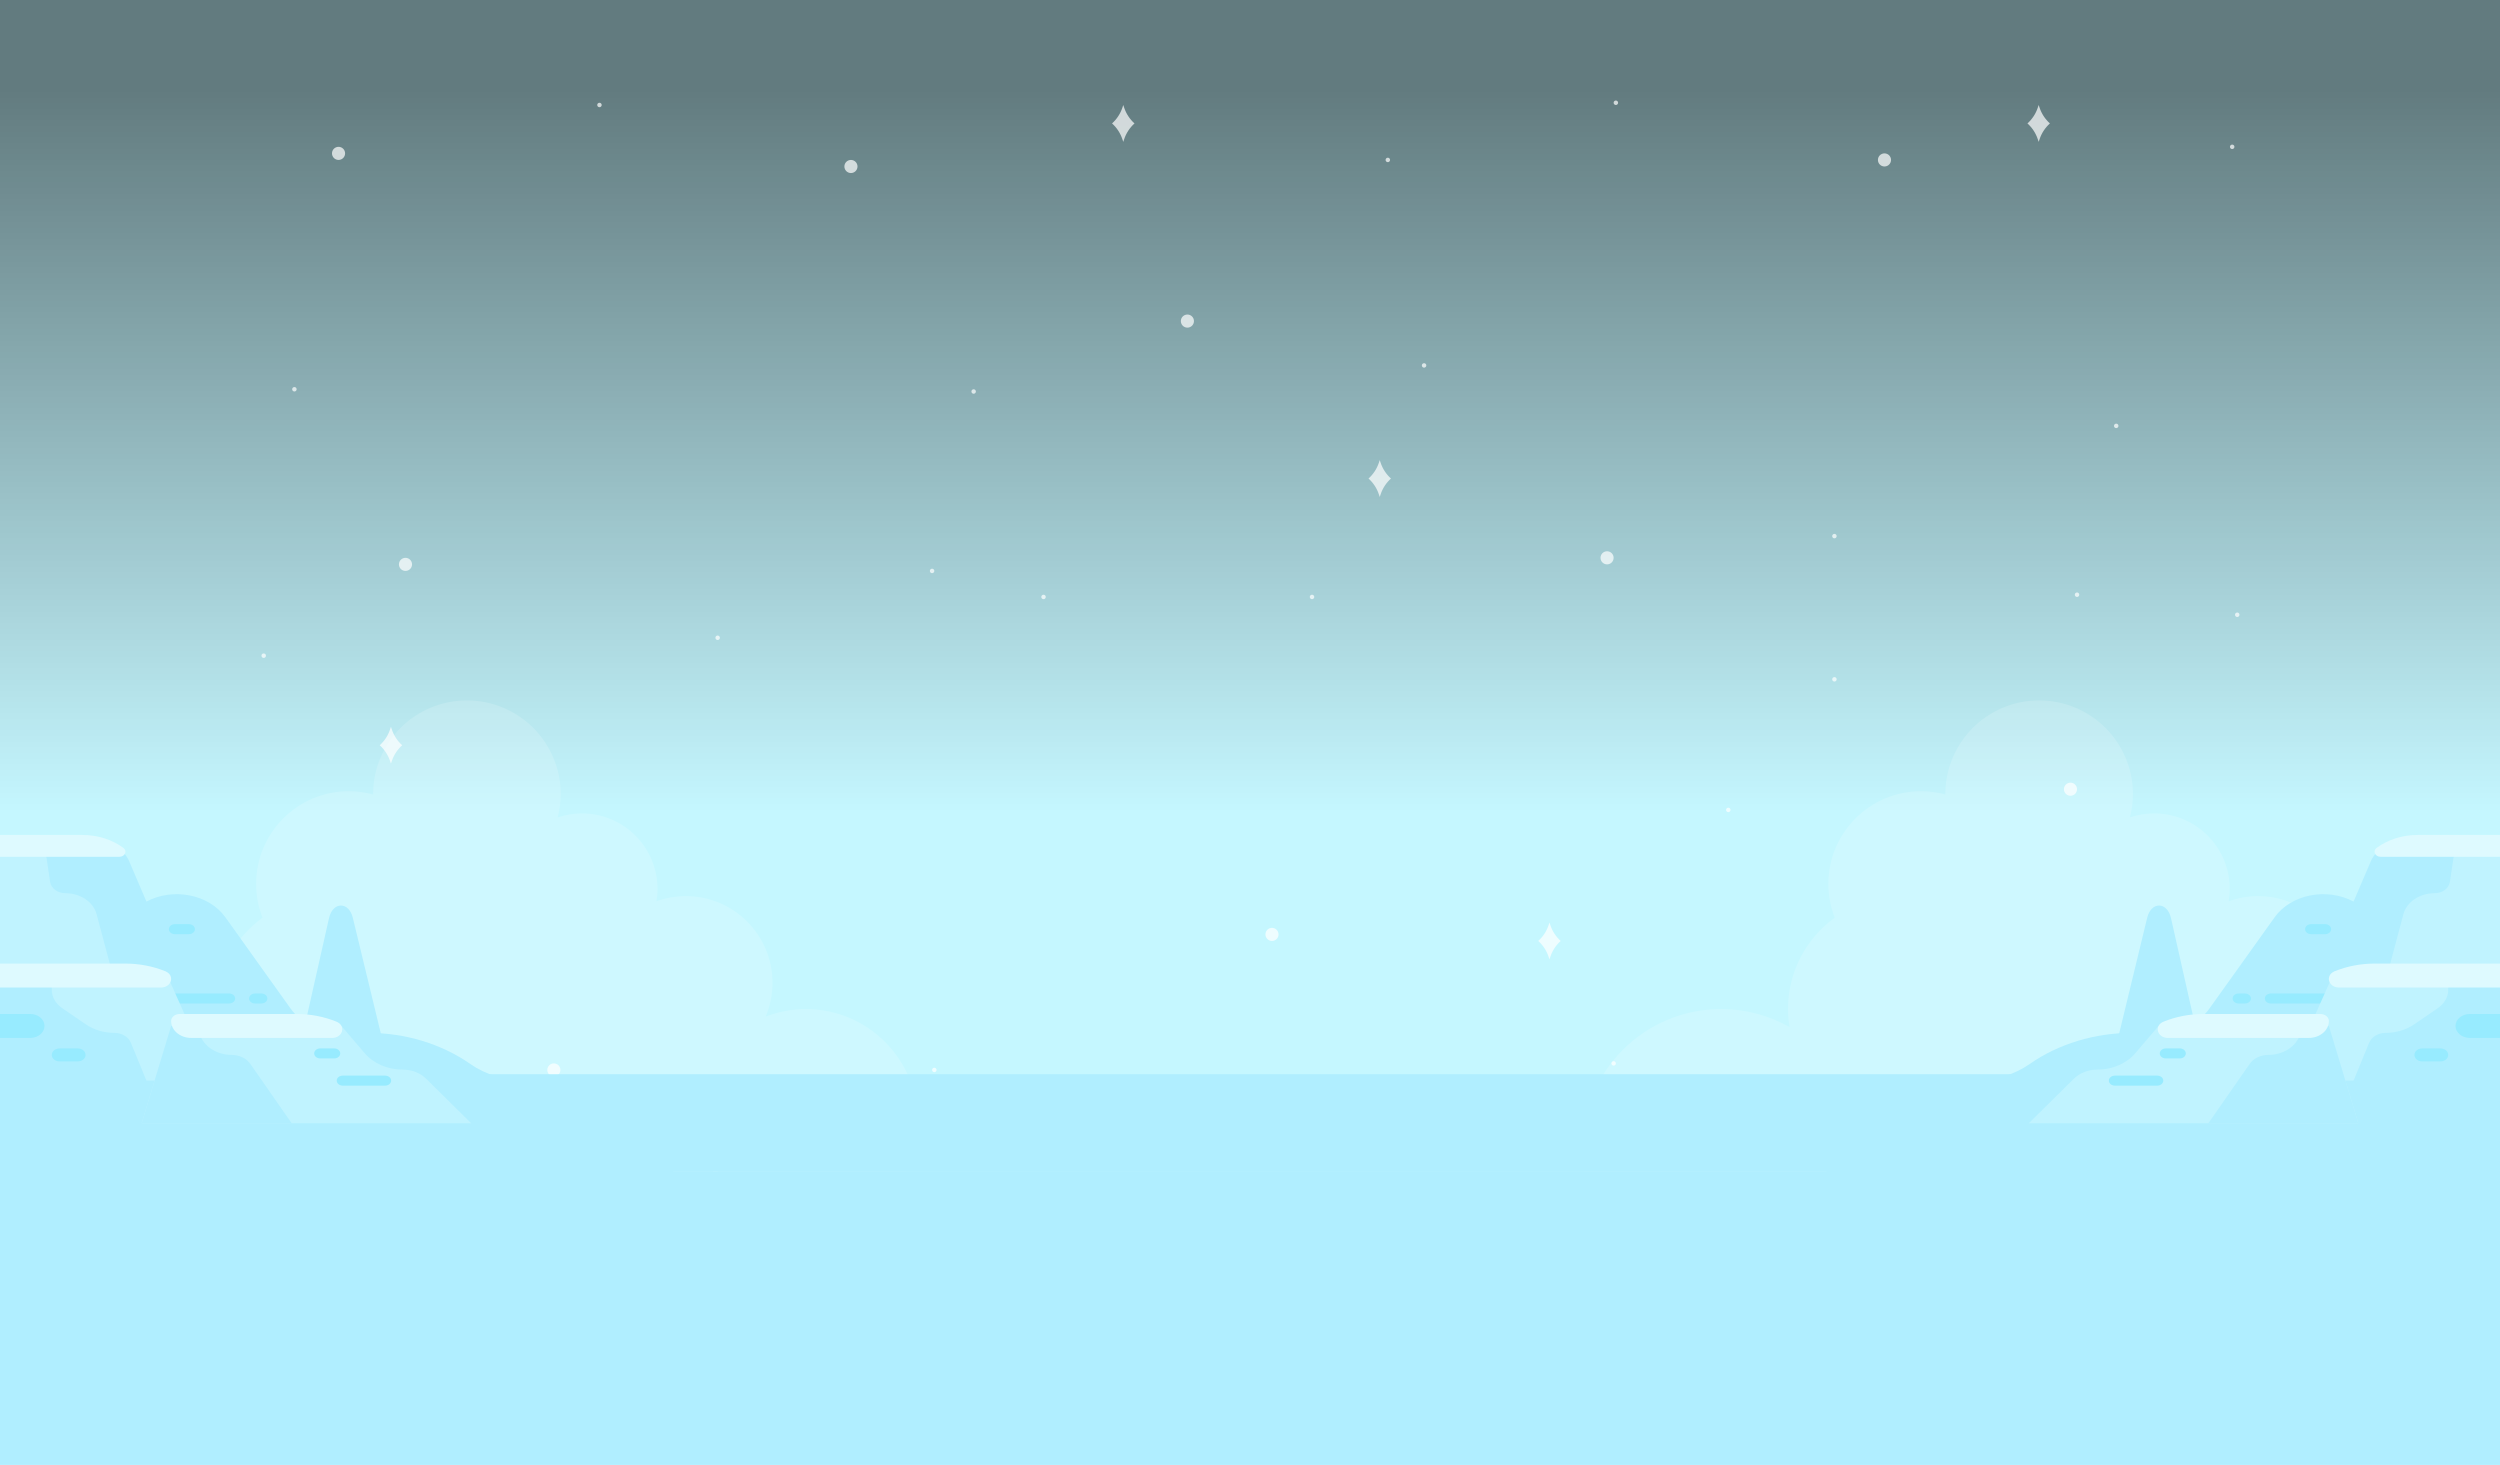 <?xml version="1.0" encoding="UTF-8"?>
<svg xmlns="http://www.w3.org/2000/svg" xmlns:xlink="http://www.w3.org/1999/xlink" viewBox="0 0 1024 600">
  <defs>
    <style>
      .cls-1 {
        fill: #c5f7ff;
      }

      .cls-1, .cls-2, .cls-3, .cls-4, .cls-5, .cls-6, .cls-7, .cls-8 {
        stroke-width: 0px;
      }

      .cls-2 {
        fill: #97ebff;
      }

      .cls-9 {
        filter: url(#drop-shadow-2);
        opacity: .7;
      }

      .cls-3 {
        fill: url(#linear-gradient);
        mix-blend-mode: overlay;
        opacity: .5;
      }

      .cls-10 {
        isolation: isolate;
      }

      .cls-4 {
        fill: #c0f3ff;
      }

      .cls-5 {
        fill: #defaff;
      }

      .cls-6 {
        opacity: .15;
      }

      .cls-6, .cls-7 {
        fill: #fff;
      }

      .cls-8 {
        fill: #b0eeff;
      }
    </style>
    <linearGradient id="linear-gradient" x1="512" y1="332.742" x2="512" y2="37.683" gradientUnits="userSpaceOnUse">
      <stop offset="0" stop-color="#000" stop-opacity="0"/>
      <stop offset="1" stop-color="#000"/>
    </linearGradient>
    <filter id="drop-shadow-2" filterUnits="userSpaceOnUse">
      <feOffset dx="0" dy="0"/>
      <feGaussianBlur result="blur" stdDeviation="7.219"/>
      <feFlood flood-color="#fff" flood-opacity=".9"/>
      <feComposite in2="blur" operator="in"/>
      <feComposite in="SourceGraphic"/>
    </filter>
  </defs>
  <g class="cls-10">
    <g id="bg_3-1_v2" data-name="bg_3-1 v2">
      <rect class="cls-1" width="1024" height="600"/>
      <rect class="cls-3" width="1024" height="600"/>
      <g class="cls-9">
        <circle class="cls-7" cx="138.669" cy="62.824" r="2.685"/>
        <circle class="cls-7" cx="226.864" cy="438.249" r="2.685"/>
        <path class="cls-7" d="M262.933,537.907c0,1.483-1.202,2.685-2.685,2.685s-2.685-1.202-2.685-2.685,1.202-2.685,2.685-2.685,2.685,1.202,2.685,2.685Z"/>
        <circle class="cls-7" cx="486.36" cy="131.518" r="2.685"/>
        <path class="cls-7" d="M850.75,323.264c0,1.483-1.202,2.685-2.685,2.685s-2.685-1.202-2.685-2.685,1.202-2.685,2.685-2.685,2.685,1.202,2.685,2.685Z"/>
        <path class="cls-7" d="M523.693,382.733c0,1.483-1.202,2.685-2.685,2.685s-2.685-1.202-2.685-2.685,1.202-2.685,2.685-2.685,2.685,1.202,2.685,2.685Z"/>
        <circle class="cls-7" cx="123.272" cy="468.427" r="2.685"/>
        <circle class="cls-7" cx="166.086" cy="231.17" r="2.685"/>
        <circle class="cls-7" cx="108.014" cy="268.566" r=".915"/>
        <path class="cls-7" d="M121.503,159.446c0,.505-.41.915-.915.915s-.915-.41-.915-.915.41-.915.915-.915.915.41.915.915Z"/>
        <path class="cls-7" d="M294.862,261.23c0,.505-.41.915-.915.915s-.915-.41-.915-.915.41-.915.915-.915.915.41.915.915Z"/>
        <path class="cls-7" d="M246.455,43.005c0,.505-.41.915-.915.915s-.915-.41-.915-.915.41-.915.915-.915.915.41.915.915Z"/>
        <path class="cls-7" d="M399.72,160.361c0,.505-.41.915-.915.915s-.915-.41-.915-.915.41-.915.915-.915.915.41.915.915Z"/>
        <path class="cls-7" d="M90.623,529.002c0,.505-.41.915-.915.915s-.915-.41-.915-.915.41-.915.915-.915.915.41.915.915Z"/>
        <path class="cls-7" d="M569.368,65.509c0,.505-.41.915-.915.915s-.915-.41-.915-.915.41-.915.915-.915.915.41.915.915Z"/>
        <path class="cls-7" d="M428.345,244.51c0,.505-.41.915-.915.915s-.915-.41-.915-.915.41-.915.915-.915.915.41.915.915Z"/>
        <path class="cls-7" d="M752.296,219.593c0,.505-.41.915-.915.915s-.915-.41-.915-.915.41-.915.915-.915.915.41.915.915Z"/>
        <path class="cls-7" d="M538.319,244.51c0,.505-.41.915-.915.915s-.915-.41-.915-.915.41-.915.915-.915.915.41.915.915Z"/>
        <path class="cls-7" d="M851.666,243.594c0,.505-.41.915-.915.915s-.915-.41-.915-.915.41-.915.915-.915.915.41.915.915Z"/>
        <path class="cls-7" d="M867.718,174.438c0,.505-.41.915-.915.915s-.915-.41-.915-.915.41-.915.915-.915.915.41.915.915Z"/>
        <path class="cls-7" d="M383.614,438.249c0,.505-.41.915-.915.915s-.915-.41-.915-.915.41-.915.915-.915.915.41.915.915Z"/>
        <path class="cls-7" d="M708.828,331.745c0,.505-.41.915-.915.915s-.915-.41-.915-.915.41-.915.915-.915.915.41.915.915Z"/>
        <path class="cls-7" d="M577.111,484.449c0,.505-.41.915-.915.915s-.915-.41-.915-.915.41-.915.915-.915.915.41.915.915Z"/>
        <path class="cls-7" d="M886.032,380.048c0,.505-.41.915-.915.915s-.915-.41-.915-.915.41-.915.915-.915.915.41.915.915Z"/>
        <path class="cls-7" d="M661.856,435.564c0,.505-.41.915-.915.915s-.915-.41-.915-.915.41-.915.915-.915.915.41.915.915Z"/>
        <path class="cls-7" d="M608.721,462.055c0,.505-.41.915-.915.915s-.915-.41-.915-.915.41-.915.915-.915.915.41.915.915Z"/>
        <path class="cls-7" d="M746.783,450.065c0,.505-.41.915-.915.915s-.915-.41-.915-.915.41-.915.915-.915.915.41.915.915Z"/>
        <path class="cls-7" d="M670.585,525.819c0,.505-.41.915-.915.915s-.915-.41-.915-.915.41-.915.915-.915.915.41.915.915Z"/>
        <path class="cls-7" d="M727.878,575.631c0,.505-.41.915-.915.915s-.915-.41-.915-.915.41-.915.915-.915.915.41.915.915Z"/>
        <path class="cls-7" d="M862.148,429.658c0,.505-.41.915-.915.915s-.915-.41-.915-.915.41-.915.915-.915.915.41.915.915Z"/>
        <path class="cls-7" d="M938.998,504.177c0,.505-.41.915-.915.915s-.915-.41-.915-.915.41-.915.915-.915.915.41.915.915Z"/>
        <path class="cls-7" d="M917.289,251.808c0,.505-.41.915-.915.915s-.915-.41-.915-.915.41-.915.915-.915.915.41.915.915Z"/>
        <path class="cls-7" d="M915.22,60.139c0,.505-.41.915-.915.915s-.915-.41-.915-.915.41-.915.915-.915.915.41.915.915Z"/>
        <path class="cls-7" d="M584.218,149.681c0,.505-.41.915-.915.915s-.915-.41-.915-.915.41-.915.915-.915.915.41.915.915Z"/>
        <path class="cls-7" d="M382.699,233.855c0,.505-.41.915-.915.915s-.915-.41-.915-.915.41-.915.915-.915.915.41.915.915Z"/>
        <path class="cls-7" d="M752.296,278.251c0,.505-.41.915-.915.915s-.915-.41-.915-.915.41-.915.915-.915.915.41.915.915Z"/>
        <path class="cls-7" d="M293.947,480.032c0,.505-.41.915-.915.915s-.915-.41-.915-.915.41-.915.915-.915.915.41.915.915Z"/>
        <path class="cls-7" d="M309.027,552.191c0,.505-.41.915-.915.915s-.915-.41-.915-.915.41-.915.915-.915.915.41.915.915Z"/>
        <path class="cls-7" d="M662.771,42.089c0,.505-.41.915-.915.915s-.915-.41-.915-.915.41-.915.915-.915.915.41.915.915Z"/>
        <path class="cls-7" d="M200.332,501.695c0,.505-.41.915-.915.915s-.915-.41-.915-.915.41-.915.915-.915.915.41.915.915Z"/>
        <path class="cls-7" d="M363.777,486.031c0,.505-.41.915-.915.915s-.915-.41-.915-.915.41-.915.915-.915.915.41.915.915Z"/>
        <circle class="cls-7" cx="658.256" cy="228.485" r="2.685"/>
        <circle class="cls-7" cx="348.545" cy="68.194" r="2.685"/>
        <circle class="cls-7" cx="811.292" cy="538.206" r="2.685"/>
        <circle class="cls-7" cx="771.881" cy="65.509" r="2.685"/>
        <path class="cls-7" d="M160.496,298.794l-.364-1.093-.363,1.093c-.827,2.485-2.287,4.713-4.235,6.463h0c1.948,1.751,3.408,3.978,4.235,6.463l.363,1.093.364-1.093c.827-2.485,2.286-4.713,4.234-6.463h0c-1.948-1.751-3.407-3.978-4.234-6.463Z"/>
        <path class="cls-7" d="M750.829,496.147l-.363-1.093-.364,1.093c-.827,2.485-2.286,4.713-4.234,6.463v0h0c1.948,1.751,3.407,3.978,4.234,6.463l.364,1.093.363-1.093c.827-2.485,2.287-4.713,4.235-6.463h0c-1.948-1.751-3.408-3.978-4.235-6.463Z"/>
        <path class="cls-7" d="M460.456,44.097l-.363-1.093-.364,1.093c-.827,2.485-2.286,4.713-4.234,6.463h0c1.948,1.751,3.407,3.978,4.234,6.463l.364,1.093.363-1.093c.827-2.485,2.287-4.713,4.235-6.463h0c-1.948-1.751-3.408-3.978-4.235-6.463Z"/>
        <path class="cls-7" d="M89.156,400.574l-.363-1.093-.364,1.093c-.827,2.485-2.286,4.713-4.234,6.463h0c1.948,1.751,3.407,3.978,4.234,6.463l.364,1.093.363-1.093c.827-2.485,2.287-4.713,4.234-6.463h0c-1.948-1.751-3.407-3.978-4.234-6.463Z"/>
        <path class="cls-7" d="M835.406,44.097l-.364-1.093-.363,1.093c-.827,2.485-2.287,4.713-4.235,6.463h0c1.948,1.751,3.408,3.978,4.235,6.463l.363,1.093.364-1.093c.827-2.485,2.286-4.713,4.234-6.463h0c-1.948-1.751-3.407-3.978-4.234-6.463Z"/>
        <path class="cls-7" d="M932.933,394.067l-.364-1.093-.364,1.093c-.827,2.485-2.286,4.713-4.234,6.463h0c1.948,1.751,3.407,3.978,4.234,6.463l.364,1.093.364-1.093c.827-2.485,2.286-4.713,4.234-6.463h0c-1.948-1.751-3.407-3.978-4.234-6.463Z"/>
        <path class="cls-7" d="M635.025,378.955l-.364-1.093-.364,1.093c-.827,2.485-2.286,4.713-4.234,6.463h0c1.948,1.751,3.407,3.978,4.234,6.463l.364,1.093.364-1.093c.827-2.485,2.286-4.713,4.234-6.463h0c-1.948-1.751-3.407-3.978-4.234-6.463Z"/>
        <path class="cls-7" d="M565.509,189.547l-.364-1.093-.364,1.093c-.827,2.485-2.286,4.712-4.234,6.463h0c1.948,1.751,3.407,3.978,4.234,6.463l.364,1.093.364-1.093c.827-2.485,2.286-4.713,4.234-6.463h0c-1.948-1.751-3.407-3.978-4.234-6.463Z"/>
      </g>
      <path class="cls-6" d="M1012.573,483.948c4.621-7.143,7.325-15.64,7.325-24.788,0-25.325-20.529-45.857-45.857-45.857-5.795,0-11.316,1.121-16.422,3.082,1.796-4.248,2.789-8.918,2.789-13.819,0-19.624-15.906-35.53-35.528-35.53-4.221,0-8.254.775-12.011,2.125.269-1.636.443-3.304.443-5.016,0-17.112-13.873-30.984-30.984-30.984-3.469,0-6.792.595-9.908,1.646.775-3.043,1.232-6.211,1.232-9.496,0-21.22-17.201-38.421-38.421-38.421s-38.421,17.201-38.421,38.421c0,.039.005.075.005.114-3.169-.854-6.482-1.353-9.922-1.353-20.99,0-38.007,17.017-38.007,38.007,0,4.873.951,9.516,2.622,13.798-11.583,8.409-19.145,22.021-19.145,37.428,0,2.522.257,4.979.644,7.39-8.274-4.696-17.833-7.39-28.029-7.39-31.422,0-56.892,25.473-56.892,56.893,0,4.744.588,9.346,1.682,13.752h362.805Z"/>
      <path class="cls-6" d="M368.59,483.948c4.621-7.143,7.325-15.64,7.325-24.788,0-25.325-20.529-45.857-45.857-45.857-5.795,0-11.316,1.121-16.422,3.082,1.796-4.248,2.789-8.918,2.789-13.819,0-19.624-15.906-35.53-35.528-35.53-4.221,0-8.254.775-12.011,2.125.269-1.636.443-3.304.443-5.016,0-17.112-13.873-30.984-30.984-30.984-3.469,0-6.792.595-9.908,1.646.775-3.043,1.232-6.211,1.232-9.496,0-21.22-17.201-38.421-38.421-38.421s-38.421,17.201-38.421,38.421c0,.039.005.075.005.114-3.169-.854-6.482-1.353-9.922-1.353-20.99,0-38.007,17.017-38.007,38.007,0,4.873.951,9.516,2.622,13.798-11.583,8.409-19.145,22.021-19.145,37.428,0,2.522.257,4.979.644,7.39-8.274-4.696-17.833-7.39-28.029-7.39-31.422,0-56.892,25.473-56.892,56.893,0,4.744.588,9.346,1.682,13.752h362.805Z"/>
      <g>
        <rect class="cls-8" y="440" width="1024" height="40"/>
        <g>
          <path class="cls-8" d="M159.86,439.313l-15.341-63.375c-1.645-6.794-8.224-6.687-9.766.159l-14.234,63.216h39.341Z"/>
          <path class="cls-8" d="M257.712,460.174c-10.208-11.067-25.954-17.546-42.641-17.546h0c-8.189,0-16.119-2.409-22.407-6.806h0c-11.788-8.243-26.651-12.758-42-12.758h-10.748c-8.542,0-16.456-3.76-20.847-9.903l-26.77-37.46c-6.703-9.379-21.312-12.278-32.318-6.413h0l-7.087-16.552c-2.128-4.969-7.747-8.284-14.044-8.284H0s0,135.547,0,135.547h276s-18.288-19.826-18.288-19.826Z"/>
          <path class="cls-2" d="M93.878,406.935h-23.448c-1.349,0-2.443.917-2.443,2.049h0c0,1.131,1.094,2.049,2.443,2.049h23.448c1.349,0,2.443-.917,2.443-2.049h0c0-1.131-1.094-2.049-2.443-2.049Z"/>
          <path class="cls-2" d="M107.071,406.935h-2.611c-1.349,0-2.443.917-2.443,2.049h0c0,1.131,1.094,2.049,2.443,2.049h2.611c1.349,0,2.443-.917,2.443-2.049h0c0-1.131-1.094-2.049-2.443-2.049Z"/>
          <path class="cls-4" d="M18.324,346.468l2.198,14.752c.395,2.65,3.081,4.638,6.266,4.638h0c6.13,0,11.44,3.567,12.776,8.583l6.697,25.146H0v-53.12h18.324Z"/>
          <path class="cls-2" d="M71.615,382.635h5.779c1.349,0,2.443-.917,2.443-2.049h0c0-1.131-1.094-2.049-2.443-2.049h-5.779c-1.349,0-2.443.917-2.443,2.049h0c0,1.131,1.094,2.049,2.443,2.049Z"/>
          <path class="cls-5" d="M0,350.937h48.907c2.282,0,3.349-2.369,1.637-3.634h0c-4.626-3.417-10.58-5.303-16.745-5.303H0s0,8.937,0,8.937Z"/>
          <path class="cls-4" d="M67.732,397.834l20.043,44.794h-27.796s-6.387-15.53-6.387-15.53c-.993-2.414-3.703-4.033-6.748-4.033h0c-4.277,0-8.423-1.241-11.733-3.513l-9.681-6.643c-2.67-1.833-4.219-4.573-4.219-7.466v-7.609h46.52Z"/>
          <path class="cls-5" d="M0,394.682h51.364c5.67,0,11.266,1.078,16.368,3.152h0c3.995,1.624,2.615,6.66-1.825,6.66H0v-9.812Z"/>
          <path class="cls-2" d="M24.382,434.748h7.496c1.75,0,3.17-1.19,3.17-2.657h0c0-1.468-1.419-2.657-3.17-2.657h-7.496c-1.75,0-3.17,1.19-3.17,2.657h0c0,1.468,1.419,2.657,3.17,2.657Z"/>
          <path class="cls-2" d="M0,425.139h12.37c3.233,0,5.854-2.197,5.854-4.908h0c0-2.71-2.621-4.908-5.854-4.908H0s0,9.815,0,9.815Z"/>
          <path class="cls-4" d="M70.095,420.231l-12.066,39.865h134.987s-18.485-18.259-18.485-18.259c-2.391-2.362-5.899-3.723-9.594-3.723h0c-6.179,0-11.977-2.502-15.567-6.718l-9.507-11.163-69.769-.002Z"/>
          <path class="cls-8" d="M58.029,460.096l12.066-39.865,11.341.002v.575c0,6.231,6.025,11.283,13.458,11.283h0c3.141,0,6.047,1.398,7.631,3.673l16.948,24.333h-61.443Z"/>
          <path class="cls-5" d="M73.563,415.327h47.896c5.67,0,11.266,1.078,16.368,3.152h0c3.995,1.624,2.615,6.66-1.825,6.66h-57.672c-4.548,0-8.235-3.091-8.235-6.904h0c0-1.606,1.553-2.908,3.468-2.908Z"/>
          <path class="cls-2" d="M131.136,433.531h5.779c1.349,0,2.443-.917,2.443-2.049h0c0-1.131-1.094-2.049-2.443-2.049h-5.779c-1.349,0-2.443.917-2.443,2.049h0c0,1.131,1.094,2.049,2.443,2.049Z"/>
          <path class="cls-2" d="M140.367,444.677h17.402c1.349,0,2.443-.917,2.443-2.049h0c0-1.131-1.094-2.049-2.443-2.049h-17.402c-1.349,0-2.443.917-2.443,2.049h0c0,1.131,1.094,2.049,2.443,2.049Z"/>
        </g>
        <g>
          <path class="cls-8" d="M864.14,439.313l15.341-63.375c1.645-6.794,8.224-6.687,9.766.159l14.234,63.216h-39.341Z"/>
          <path class="cls-8" d="M766.288,460.174c10.208-11.067,25.954-17.546,42.641-17.546h0c8.189,0,16.119-2.409,22.407-6.806h0c11.788-8.243,26.651-12.758,42-12.758h10.748c8.542,0,16.456-3.76,20.847-9.903l26.77-37.46c6.703-9.379,21.312-12.278,32.318-6.413h0l7.087-16.552c2.128-4.969,7.747-8.284,14.044-8.284h38.849v135.547s-276,0-276,0l18.288-19.826Z"/>
          <path class="cls-2" d="M930.122,406.935h23.448c1.349,0,2.443.917,2.443,2.049h0c0,1.131-1.094,2.049-2.443,2.049h-23.448c-1.349,0-2.443-.917-2.443-2.049h0c0-1.131,1.094-2.049,2.443-2.049Z"/>
          <path class="cls-2" d="M916.929,406.935h2.611c1.349,0,2.443.917,2.443,2.049h0c0,1.131-1.094,2.049-2.443,2.049h-2.611c-1.349,0-2.443-.917-2.443-2.049h0c0-1.131,1.094-2.049,2.443-2.049Z"/>
          <path class="cls-4" d="M1005.676,346.468l-2.198,14.752c-.395,2.65-3.081,4.638-6.266,4.638h0c-6.13,0-11.44,3.567-12.776,8.583l-6.697,25.146h46.26s0-53.12,0-53.12h-18.324Z"/>
          <path class="cls-2" d="M952.385,382.635h-5.779c-1.349,0-2.443-.917-2.443-2.049h0c0-1.131,1.094-2.049,2.443-2.049h5.779c1.349,0,2.443.917,2.443,2.049h0c0,1.131-1.094,2.049-2.443,2.049Z"/>
          <path class="cls-5" d="M1024,350.937h-48.907c-2.282,0-3.349-2.369-1.637-3.634h0c4.626-3.417,10.58-5.303,16.745-5.303h33.799v8.937Z"/>
          <path class="cls-4" d="M956.268,397.834l-20.043,44.794h27.796s6.387-15.53,6.387-15.53c.993-2.414,3.703-4.033,6.748-4.033h0c4.277,0,8.423-1.241,11.733-3.513l9.681-6.643c2.67-1.833,4.219-4.573,4.219-7.466v-7.609h-46.52Z"/>
          <path class="cls-5" d="M1024,394.682h-51.364c-5.67,0-11.266,1.078-16.368,3.152h0c-3.995,1.624-2.615,6.66,1.825,6.66h65.907s0-9.812,0-9.812Z"/>
          <path class="cls-2" d="M999.618,434.748h-7.496c-1.75,0-3.17-1.19-3.17-2.657h0c0-1.468,1.419-2.657,3.17-2.657h7.496c1.75,0,3.17,1.19,3.17,2.657h0c0,1.468-1.419,2.657-3.17,2.657Z"/>
          <path class="cls-2" d="M1024,425.139h-12.37c-3.233,0-5.854-2.197-5.854-4.908h0c0-2.71,2.621-4.908,5.854-4.908h12.37v9.815Z"/>
          <path class="cls-4" d="M953.905,420.231l12.066,39.865h-134.987s18.485-18.259,18.485-18.259c2.391-2.362,5.899-3.723,9.594-3.723h0c6.179,0,11.977-2.502,15.567-6.718l9.507-11.163,69.769-.002Z"/>
          <path class="cls-8" d="M965.971,460.096l-12.066-39.865-11.341.002v.575c0,6.231-6.025,11.283-13.458,11.283h0c-3.141,0-6.047,1.398-7.631,3.673l-16.948,24.333h61.443Z"/>
          <path class="cls-5" d="M950.437,415.327h-47.896c-5.67,0-11.266,1.078-16.368,3.152h0c-3.995,1.624-2.615,6.66,1.825,6.66h57.672c4.548,0,8.235-3.091,8.235-6.904h0c0-1.606-1.553-2.908-3.468-2.908Z"/>
          <path class="cls-2" d="M892.864,433.531h-5.779c-1.349,0-2.443-.917-2.443-2.049h0c0-1.131,1.094-2.049,2.443-2.049h5.779c1.349,0,2.443.917,2.443,2.049h0c0,1.131-1.094,2.049-2.443,2.049Z"/>
          <path class="cls-2" d="M883.633,444.677h-17.402c-1.349,0-2.443-.917-2.443-2.049h0c0-1.131,1.094-2.049,2.443-2.049h17.402c1.349,0,2.443.917,2.443,2.049h0c0,1.131-1.094,2.049-2.443,2.049Z"/>
        </g>
        <rect class="cls-8" y="480" width="1024" height="120"/>
      </g>
    </g>
  </g>
</svg>